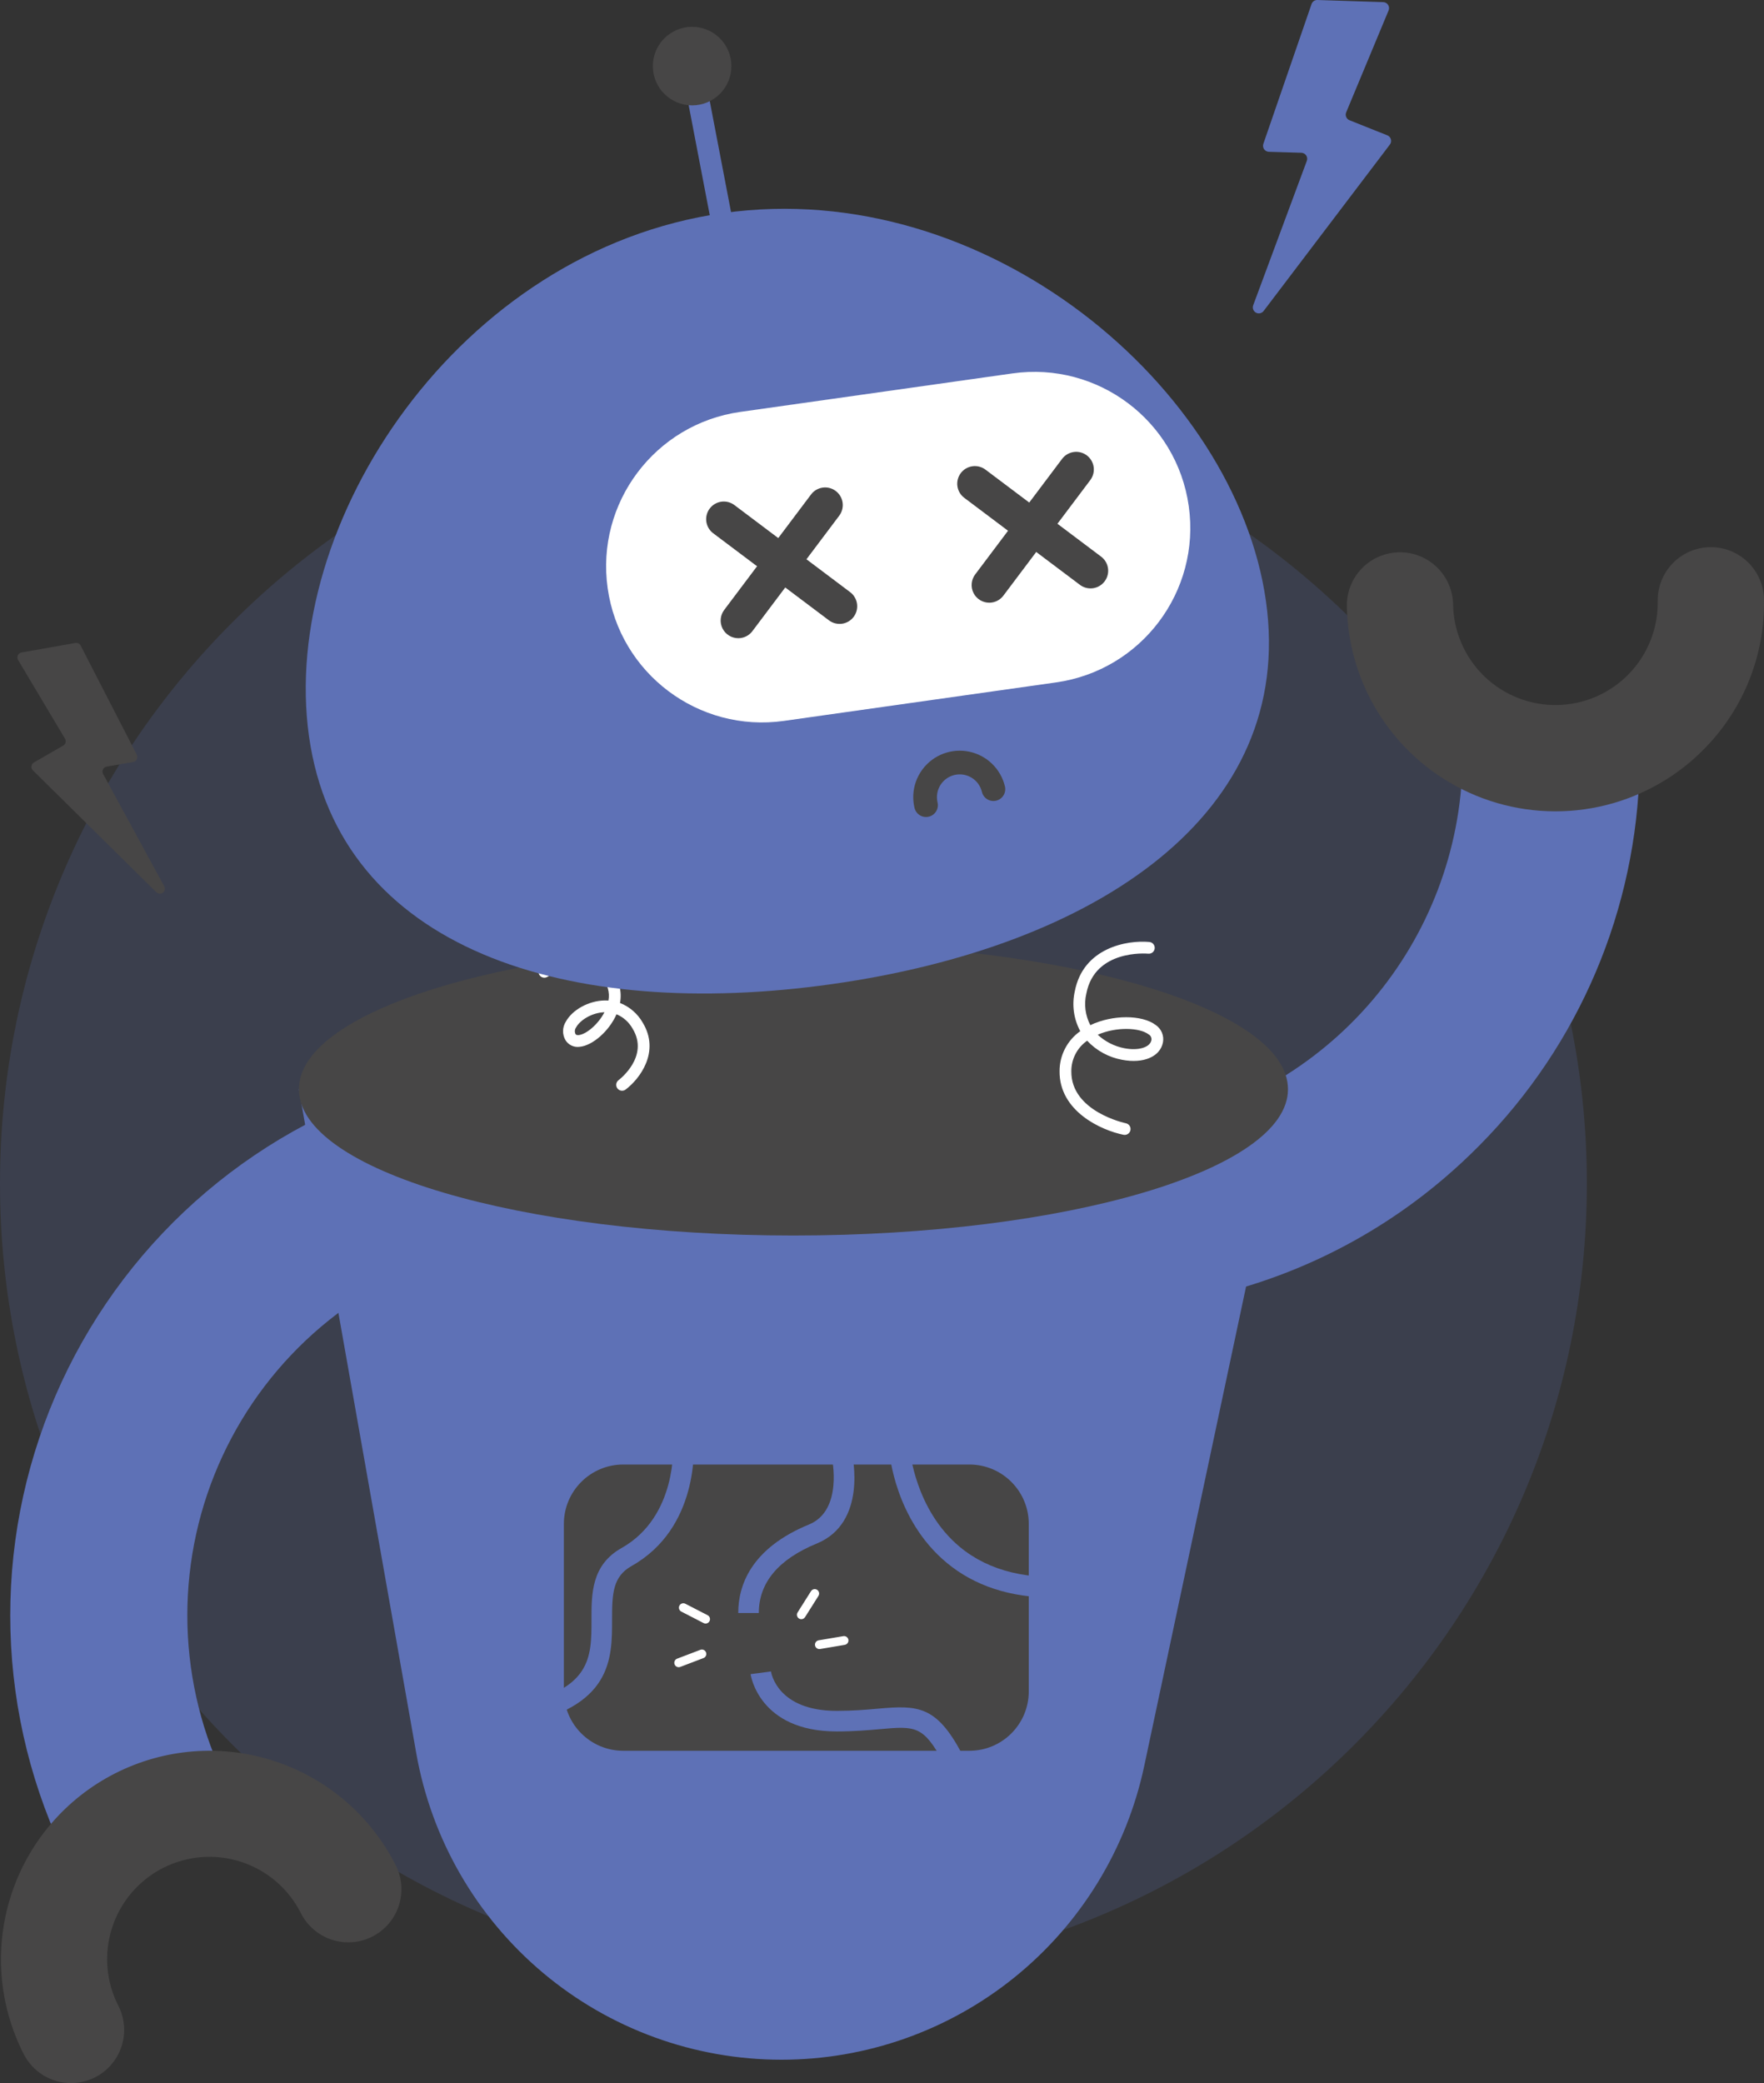 <svg width="282" height="333" viewBox="0 0 282 333" fill="none" xmlns="http://www.w3.org/2000/svg">
<rect x="0" y="0" width="282" height="333" fill="#333333" stroke="none"/>
<g clip-path="url(#clip0_411_3646)">
<path opacity="0.2" d="M126.841 316.05C196.893 316.05 253.681 259.252 253.681 189.189C253.681 119.125 196.893 62.328 126.841 62.328C56.788 62.328 0 119.125 0 189.189C0 259.252 56.788 316.05 126.841 316.05Z" fill="#5E71B6"/>
<path d="M9.883 295.591C4.457 283.894 1.643 271.156 1.638 258.262C1.633 245.369 4.435 232.628 9.851 220.927C15.267 209.227 23.166 198.846 33 190.508C42.833 182.169 54.364 176.073 66.791 172.643L74.339 199.933C65.873 202.267 58.018 206.417 51.318 212.095C44.619 217.773 39.237 224.843 35.546 232.813C31.856 240.782 29.945 249.46 29.948 258.243C29.95 267.025 31.866 275.702 35.561 283.67L9.883 295.591Z" fill="#5E71B6"/>
<path d="M11.364 333C9.796 333.001 8.258 332.568 6.921 331.749C5.584 330.93 4.5 329.756 3.788 328.359C1.801 324.456 0.602 320.2 0.26 315.833C-0.083 311.467 0.438 307.076 1.792 302.911C4.527 294.499 10.491 287.518 18.372 283.505C22.275 281.517 26.53 280.318 30.896 279.975C35.261 279.633 39.652 280.154 43.816 281.508C52.227 284.244 59.206 290.209 63.219 298.091C63.735 299.086 64.049 300.173 64.143 301.29C64.237 302.407 64.109 303.532 63.766 304.599C63.424 305.666 62.873 306.655 62.147 307.509C61.42 308.362 60.532 309.063 59.533 309.572C58.535 310.081 57.445 310.387 56.328 310.472C55.21 310.558 54.087 310.421 53.023 310.071C51.958 309.72 50.973 309.162 50.126 308.429C49.278 307.696 48.583 306.802 48.082 305.8C47.11 303.88 45.769 302.171 44.136 300.77C42.503 299.37 40.609 298.305 38.564 297.637C36.519 296.969 34.362 296.712 32.217 296.879C30.072 297.046 27.981 297.634 26.064 298.611C24.147 299.587 22.441 300.932 21.044 302.569C19.647 304.206 18.587 306.102 17.924 308.149C17.261 310.196 17.008 312.354 17.18 314.499C17.352 316.643 17.945 318.733 18.926 320.649C19.584 321.943 19.9 323.385 19.843 324.837C19.785 326.288 19.357 327.701 18.599 328.94C17.84 330.178 16.777 331.202 15.51 331.913C14.244 332.623 12.816 332.998 11.364 332.999V333Z" fill="#474646"/>
<path d="M230.88 188.339C218.95 198.53 204.515 205.349 189.068 208.091L184.084 180.216C197.818 177.741 210.274 170.589 219.337 159.975C228.4 149.361 233.513 135.938 233.808 121.983L262.111 122.574C261.673 145.315 252.486 167.012 236.463 183.152C234.666 184.968 232.805 186.697 230.88 188.339Z" fill="#5E71B6"/>
<path d="M270.248 121.764C265.431 125.858 259.55 128.497 253.29 129.376C247.03 130.254 240.649 129.335 234.892 126.726C229.134 124.116 224.237 119.924 220.77 114.637C217.303 109.35 215.411 103.187 215.312 96.866C215.29 94.621 216.157 92.46 217.724 90.853C219.29 89.246 221.429 88.324 223.673 88.289C225.916 88.254 228.083 89.109 229.699 90.666C231.315 92.224 232.248 94.357 232.296 96.601C232.364 100.94 234.152 105.075 237.267 108.095C240.383 111.116 244.57 112.775 248.908 112.707C253.247 112.64 257.381 110.851 260.4 107.735C263.42 104.62 265.079 100.432 265.012 96.093C264.977 93.84 265.838 91.666 267.406 90.048C268.973 88.43 271.12 87.502 273.372 87.467C275.624 87.432 277.798 88.293 279.415 89.861C281.033 91.429 281.961 93.576 281.996 95.828C282.076 100.209 281.286 104.562 279.673 108.636C278.059 112.71 275.654 116.423 272.596 119.56C271.845 120.336 271.062 121.071 270.248 121.764Z" fill="#474646"/>
<path d="M209.669 0.648L201.965 22.993C201.916 23.136 201.901 23.288 201.922 23.437C201.942 23.586 201.998 23.728 202.083 23.852C202.169 23.976 202.282 24.078 202.414 24.15C202.547 24.222 202.694 24.262 202.845 24.267L208.042 24.422C208.195 24.426 208.344 24.467 208.477 24.541C208.611 24.614 208.725 24.719 208.81 24.845C208.896 24.972 208.949 25.117 208.967 25.268C208.985 25.42 208.967 25.574 208.914 25.717L200.34 48.803C200.26 49.019 200.26 49.256 200.341 49.472C200.421 49.688 200.577 49.867 200.778 49.978C200.98 50.089 201.215 50.124 201.44 50.076C201.666 50.028 201.866 49.901 202.006 49.718L222.193 23.107C222.282 22.989 222.343 22.852 222.371 22.707C222.399 22.561 222.393 22.412 222.353 22.269C222.313 22.126 222.241 21.995 222.143 21.885C222.044 21.774 221.921 21.689 221.783 21.634L215.737 19.221C215.619 19.174 215.511 19.104 215.42 19.014C215.329 18.925 215.257 18.819 215.208 18.701C215.159 18.584 215.133 18.458 215.133 18.331C215.132 18.203 215.158 18.077 215.207 17.96L221.986 1.67C222.046 1.526 222.07 1.371 222.056 1.216C222.042 1.061 221.991 0.912 221.907 0.781C221.823 0.65 221.708 0.542 221.573 0.465C221.438 0.388 221.286 0.346 221.131 0.341L210.608 -4.94603e-05C210.403 -0.007 210.201 0.053 210.032 0.169C209.863 0.286 209.736 0.454 209.669 0.648V0.648Z" fill="#5E71B6"/>
<path d="M12.897 103.201L21.874 120.661C21.931 120.773 21.961 120.896 21.962 121.021C21.962 121.146 21.934 121.269 21.878 121.381C21.822 121.493 21.741 121.591 21.641 121.666C21.541 121.74 21.425 121.791 21.301 121.812L17.047 122.555C16.922 122.577 16.804 122.628 16.703 122.704C16.602 122.781 16.521 122.88 16.465 122.994C16.41 123.108 16.383 123.234 16.386 123.361C16.389 123.487 16.422 123.611 16.483 123.723L26.264 141.689C26.353 141.857 26.38 142.052 26.339 142.238C26.297 142.424 26.191 142.589 26.039 142.703C25.887 142.818 25.699 142.874 25.509 142.862C25.318 142.851 25.139 142.771 25.002 142.638L5.257 123.148C5.17 123.061 5.104 122.956 5.064 122.84C5.024 122.724 5.012 122.6 5.027 122.478C5.043 122.356 5.086 122.24 5.154 122.138C5.222 122.035 5.313 121.95 5.419 121.889L10.105 119.19C10.197 119.137 10.277 119.066 10.341 118.982C10.405 118.898 10.452 118.802 10.478 118.7C10.505 118.597 10.511 118.491 10.496 118.386C10.482 118.281 10.446 118.181 10.392 118.09L2.891 105.499C2.826 105.388 2.788 105.263 2.781 105.134C2.774 105.005 2.799 104.876 2.853 104.759C2.906 104.642 2.987 104.539 3.089 104.46C3.191 104.381 3.311 104.328 3.438 104.305L12.049 102.781C12.217 102.751 12.389 102.776 12.542 102.852C12.695 102.927 12.819 103.049 12.897 103.201V103.201Z" fill="#474646"/>
<path d="M47.781 174.13L66.549 280.289C68.975 294.013 76.156 306.443 86.832 315.399C97.508 324.354 110.997 329.263 124.931 329.263V329.263C138.515 329.263 151.688 324.598 162.245 316.047C172.802 307.496 180.103 295.578 182.926 282.288L205.9 174.128L47.781 174.13Z" fill="#5E71B6"/>
<path d="M126.841 197.508C170.504 197.508 205.9 187.041 205.9 174.13C205.9 161.218 170.504 150.751 126.841 150.751C83.177 150.751 47.781 161.218 47.781 174.13C47.781 187.041 83.177 197.508 126.841 197.508Z" fill="#474646"/>
<path d="M154.971 234.117H99.635C94.393 234.117 90.143 238.367 90.143 243.61V270.384C90.143 275.627 94.393 279.877 99.635 279.877H154.971C160.213 279.877 164.462 275.627 164.462 270.384V243.61C164.462 238.367 160.213 234.117 154.971 234.117Z" fill="#474646"/>
<path d="M121.307 257.852H118.017C118.017 253.517 119.981 247.543 129.336 243.7C134.816 241.449 133.002 233.13 132.982 233.046L136.189 232.31C136.293 232.763 138.651 243.43 130.586 246.741C124.429 249.27 121.307 253.01 121.307 257.852Z" fill="#5E71B6"/>
<path d="M150.823 281.801C147.624 275.802 146.289 275.921 140.659 276.421C138.826 276.584 136.546 276.787 133.762 276.787C121.3 276.787 120.003 267.715 119.991 267.624L123.254 267.209L121.623 267.416L123.252 267.194C123.29 267.451 124.286 273.497 133.761 273.497C136.399 273.497 138.507 273.309 140.367 273.144C146.701 272.579 149.672 272.651 153.725 280.253L150.823 281.801Z" fill="#5E71B6"/>
<path d="M112.795 259.538C112.683 259.538 112.572 259.511 112.472 259.459L108.916 257.626C108.75 257.54 108.625 257.392 108.568 257.214C108.511 257.035 108.527 256.842 108.613 256.676C108.699 256.51 108.847 256.384 109.026 256.328C109.204 256.271 109.397 256.287 109.563 256.373L113.119 258.206C113.26 258.278 113.372 258.396 113.438 258.54C113.504 258.684 113.519 258.846 113.482 259C113.444 259.154 113.356 259.291 113.232 259.388C113.107 259.486 112.953 259.539 112.795 259.538V259.538Z" fill="white"/>
<path d="M108.499 266.516C108.334 266.516 108.175 266.458 108.049 266.352C107.923 266.247 107.837 266.101 107.808 265.939C107.778 265.777 107.805 265.61 107.886 265.466C107.966 265.323 108.094 265.212 108.248 265.153L111.987 263.729C112.16 263.673 112.347 263.684 112.511 263.762C112.674 263.84 112.802 263.978 112.866 264.148C112.931 264.317 112.928 264.505 112.858 264.672C112.787 264.839 112.656 264.973 112.489 265.045L108.75 266.47C108.67 266.5 108.585 266.516 108.499 266.516Z" fill="white"/>
<path d="M130.989 263.618C130.812 263.618 130.642 263.552 130.512 263.432C130.382 263.312 130.302 263.148 130.287 262.972C130.272 262.796 130.324 262.621 130.433 262.481C130.541 262.341 130.698 262.248 130.872 262.218L134.82 261.551C135.004 261.521 135.192 261.565 135.344 261.673C135.495 261.782 135.598 261.946 135.629 262.129C135.66 262.313 135.617 262.502 135.509 262.654C135.402 262.806 135.238 262.909 135.055 262.941L131.107 263.609C131.068 263.615 131.028 263.618 130.989 263.618V263.618Z" fill="white"/>
<path d="M128.102 258.842C127.976 258.842 127.852 258.808 127.743 258.744C127.635 258.679 127.545 258.587 127.485 258.477C127.424 258.367 127.394 258.242 127.397 258.116C127.401 257.99 127.438 257.867 127.506 257.761L129.642 254.376C129.69 254.296 129.754 254.226 129.83 254.171C129.906 254.115 129.992 254.076 130.083 254.054C130.174 254.032 130.269 254.029 130.361 254.045C130.454 254.06 130.542 254.094 130.621 254.144C130.701 254.194 130.769 254.259 130.823 254.336C130.877 254.413 130.915 254.5 130.934 254.591C130.954 254.683 130.956 254.778 130.938 254.87C130.921 254.962 130.886 255.05 130.834 255.128L128.698 258.513C128.634 258.613 128.546 258.696 128.442 258.754C128.338 258.812 128.221 258.842 128.102 258.842Z" fill="white"/>
<path d="M168.342 255.39C161.499 255.39 155.789 253.52 151.326 249.808C143.08 242.95 142.196 232.365 142.161 231.918L145.442 231.671L143.802 231.795L145.441 231.669C145.449 231.763 146.28 241.352 153.454 247.299C158.153 251.194 164.561 252.73 172.509 251.864L172.866 255.135C171.364 255.302 169.854 255.387 168.342 255.39V255.39Z" fill="#5E71B6"/>
<path d="M82.572 275.839L81.965 272.605C94.577 270.233 94.568 264.985 94.557 258.909C94.55 254.817 94.542 250.179 99.362 247.466C108.327 242.422 107.609 230.989 107.601 230.873L110.881 230.627C110.923 231.18 111.789 244.249 100.975 250.333C97.987 252.015 97.84 254.684 97.847 258.902C97.858 265.166 97.872 272.961 82.572 275.839Z" fill="#5E71B6"/>
<path d="M179.794 181.424C179.731 181.424 179.668 181.417 179.606 181.405C176.045 180.688 169.327 177.644 169.387 171.244C169.382 169.989 169.68 168.752 170.256 167.638C170.832 166.523 171.669 165.564 172.695 164.843C171.645 162.896 171.334 160.636 171.82 158.478C173.163 151.479 180.209 150.252 183.749 150.584C183.997 150.608 184.225 150.729 184.383 150.921C184.541 151.112 184.618 151.359 184.595 151.606C184.572 151.854 184.452 152.082 184.261 152.242C184.07 152.401 183.824 152.478 183.576 152.456C183.229 152.424 175.023 151.768 173.666 158.833C173.266 160.538 173.494 162.33 174.307 163.881C177.796 162.197 182.576 162.188 184.77 163.866C185.209 164.167 185.551 164.59 185.754 165.082C185.957 165.575 186.011 166.116 185.911 166.639C185.472 168.929 182.786 170.071 179.384 169.417C177.242 169.027 175.283 167.958 173.796 166.368C173.008 166.917 172.366 167.649 171.926 168.502C171.485 169.355 171.259 170.302 171.267 171.262C171.206 177.702 179.891 179.544 179.978 179.562C180.207 179.608 180.41 179.737 180.549 179.925C180.688 180.112 180.752 180.345 180.729 180.577C180.706 180.809 180.597 181.024 180.424 181.181C180.251 181.337 180.026 181.424 179.793 181.424L179.794 181.424ZM175.49 165.408C176.676 166.514 178.149 167.263 179.741 167.57C181.983 167.999 183.845 167.447 184.068 166.284C184.101 166.103 184.077 165.917 183.999 165.751C183.92 165.584 183.791 165.447 183.63 165.359C182.211 164.273 178.512 164.096 175.49 165.408Z" fill="white"/>
<path d="M99.452 174.362C99.255 174.362 99.063 174.3 98.903 174.185C98.743 174.07 98.623 173.907 98.56 173.72C98.498 173.532 98.496 173.33 98.555 173.142C98.614 172.954 98.73 172.789 98.888 172.67C99.091 172.517 103.823 168.868 101.132 164.441C100.555 163.408 99.65 162.597 98.56 162.138C97.385 164.817 94.728 167.167 92.641 167.343C92.201 167.401 91.754 167.33 91.354 167.138C90.954 166.946 90.619 166.641 90.39 166.261C90.133 165.814 90.002 165.305 90.013 164.788C90.023 164.272 90.174 163.769 90.449 163.332C91.497 161.418 94.102 159.988 96.644 159.931C96.855 159.927 97.067 159.931 97.273 159.944C97.391 159.305 97.359 158.648 97.178 158.024C96.998 157.4 96.675 156.826 96.235 156.348C93.143 152.867 87.561 156.13 87.505 156.163C87.399 156.226 87.282 156.268 87.16 156.286C87.037 156.304 86.913 156.297 86.793 156.267C86.674 156.236 86.561 156.183 86.462 156.109C86.363 156.035 86.28 155.943 86.217 155.837C86.153 155.73 86.112 155.613 86.094 155.491C86.076 155.369 86.083 155.244 86.113 155.124C86.143 155.005 86.197 154.892 86.271 154.793C86.345 154.694 86.437 154.611 86.543 154.548C86.825 154.379 93.529 150.469 97.64 155.099C98.277 155.796 98.743 156.633 98.999 157.542C99.255 158.451 99.295 159.408 99.116 160.335C100.644 160.934 101.923 162.037 102.739 163.462C105.606 168.175 102.21 172.528 100.016 174.171C99.854 174.295 99.656 174.362 99.452 174.362V174.362ZM96.632 161.815C94.587 161.881 92.724 163.093 92.097 164.238C91.986 164.388 91.919 164.564 91.901 164.749C91.883 164.934 91.916 165.121 91.996 165.288C92.043 165.368 92.125 165.497 92.485 165.471C93.663 165.373 95.598 163.807 96.631 161.815H96.632Z" fill="white"/>
<path d="M202.379 96.087C207.191 130.119 175.261 151.34 133.017 157.315C90.773 163.289 54.213 151.756 49.401 117.722C44.59 83.688 73.348 40.04 115.592 34.066C157.835 28.091 197.567 62.053 202.379 96.087Z" fill="#5E71B6"/>
<path d="M161.853 59.694L118.345 65.846C104.708 67.775 95.215 80.396 97.144 94.036C99.072 107.676 111.691 117.17 125.328 115.241L168.836 109.088C182.474 107.16 191.967 94.539 190.038 80.899C188.11 67.259 175.491 57.765 161.853 59.694Z" fill="white"/>
<path d="M111.85 7.729L108.476 8.376L114.992 42.376L118.365 41.729L111.85 7.729Z" fill="#5E71B6"/>
<path d="M110.645 16.846C114.112 16.846 116.923 14.035 116.923 10.567C116.923 7.099 114.112 4.288 110.645 4.288C107.178 4.288 104.367 7.099 104.367 10.567C104.367 14.035 107.178 16.846 110.645 16.846Z" fill="#474646"/>
<path d="M134.21 99.733C133.599 99.733 133.005 99.534 132.518 99.166L114.043 85.268C113.742 85.047 113.487 84.769 113.294 84.449C113.101 84.13 112.974 83.775 112.919 83.405C112.865 83.036 112.884 82.659 112.976 82.297C113.068 81.936 113.231 81.596 113.455 81.297C113.68 80.999 113.961 80.748 114.283 80.559C114.605 80.37 114.962 80.248 115.332 80.198C115.702 80.148 116.078 80.172 116.439 80.268C116.799 80.365 117.137 80.532 117.433 80.761L135.907 94.66C136.381 95.015 136.731 95.511 136.907 96.076C137.083 96.642 137.077 97.249 136.89 97.81C136.702 98.372 136.342 98.861 135.861 99.206C135.38 99.552 134.802 99.737 134.21 99.736V99.733Z" fill="#474646"/>
<path d="M118.023 102.022C117.5 102.021 116.986 101.875 116.541 101.599C116.096 101.323 115.736 100.929 115.502 100.46C115.268 99.991 115.17 99.466 115.218 98.945C115.265 98.423 115.457 97.925 115.772 97.506L129.67 79.028C130.122 78.437 130.789 78.049 131.526 77.948C132.263 77.846 133.01 78.04 133.605 78.488C134.199 78.935 134.593 79.599 134.7 80.336C134.807 81.072 134.619 81.821 134.177 82.419L120.279 100.897C120.017 101.247 119.676 101.531 119.284 101.726C118.893 101.921 118.461 102.022 118.023 102.022Z" fill="#474646"/>
<path d="M174.331 94.058C173.72 94.058 173.126 93.859 172.639 93.491L154.164 79.592C153.866 79.37 153.615 79.091 153.424 78.772C153.234 78.453 153.109 78.099 153.056 77.731C153.003 77.363 153.023 76.988 153.115 76.628C153.207 76.268 153.37 75.93 153.593 75.633C153.817 75.336 154.096 75.086 154.417 74.897C154.737 74.709 155.091 74.586 155.46 74.535C155.828 74.484 156.202 74.506 156.562 74.6C156.921 74.694 157.259 74.859 157.554 75.084L176.029 88.983C176.503 89.339 176.853 89.834 177.029 90.4C177.205 90.965 177.199 91.572 177.011 92.134C176.823 92.696 176.464 93.184 175.983 93.53C175.502 93.876 174.924 94.061 174.332 94.06L174.331 94.058Z" fill="#474646"/>
<path d="M158.145 96.348C157.621 96.347 157.108 96.201 156.663 95.925C156.217 95.649 155.857 95.255 155.624 94.786C155.39 94.317 155.291 93.792 155.339 93.27C155.387 92.749 155.579 92.251 155.894 91.832L169.791 73.354C170.24 72.756 170.909 72.362 171.65 72.257C172.39 72.152 173.142 72.346 173.74 72.796C174.337 73.245 174.732 73.914 174.837 74.655C174.941 75.395 174.748 76.147 174.298 76.745L160.401 95.223C160.138 95.573 159.797 95.856 159.406 96.052C159.014 96.247 158.583 96.348 158.145 96.348V96.348Z" fill="#474646"/>
<path d="M147.497 122.956C148.346 121.832 149.496 120.972 150.815 120.477C152.133 119.983 153.565 119.873 154.943 120.16C156.322 120.448 157.59 121.121 158.6 122.102C159.611 123.083 160.322 124.331 160.65 125.701C160.71 125.943 160.721 126.195 160.683 126.441C160.645 126.688 160.559 126.925 160.429 127.138C160.299 127.351 160.129 127.536 159.927 127.683C159.725 127.83 159.497 127.936 159.254 127.994C159.011 128.052 158.76 128.062 158.513 128.022C158.267 127.983 158.031 127.895 157.819 127.764C157.606 127.633 157.422 127.461 157.276 127.258C157.131 127.056 157.027 126.826 156.97 126.583C156.858 126.118 156.656 125.679 156.375 125.291C156.094 124.904 155.739 124.576 155.331 124.326C154.923 124.075 154.47 123.908 153.997 123.833C153.525 123.758 153.042 123.777 152.576 123.888C152.111 124 151.672 124.202 151.285 124.484C150.898 124.765 150.57 125.12 150.319 125.528C150.069 125.936 149.902 126.389 149.827 126.862C149.752 127.334 149.771 127.817 149.882 128.283C149.996 128.77 149.912 129.281 149.649 129.707C149.387 130.132 148.967 130.436 148.481 130.552C147.995 130.669 147.482 130.588 147.056 130.329C146.629 130.069 146.322 129.65 146.202 129.165C145.973 128.216 145.933 127.232 146.086 126.268C146.24 125.304 146.583 124.379 147.095 123.549C147.22 123.344 147.354 123.146 147.497 122.956Z" fill="#474646"/>
</g>
<defs>
<clipPath id="clip0_411_3646">
<rect width="282" height="333" fill="white"/>
</clipPath>
</defs>
</svg>
